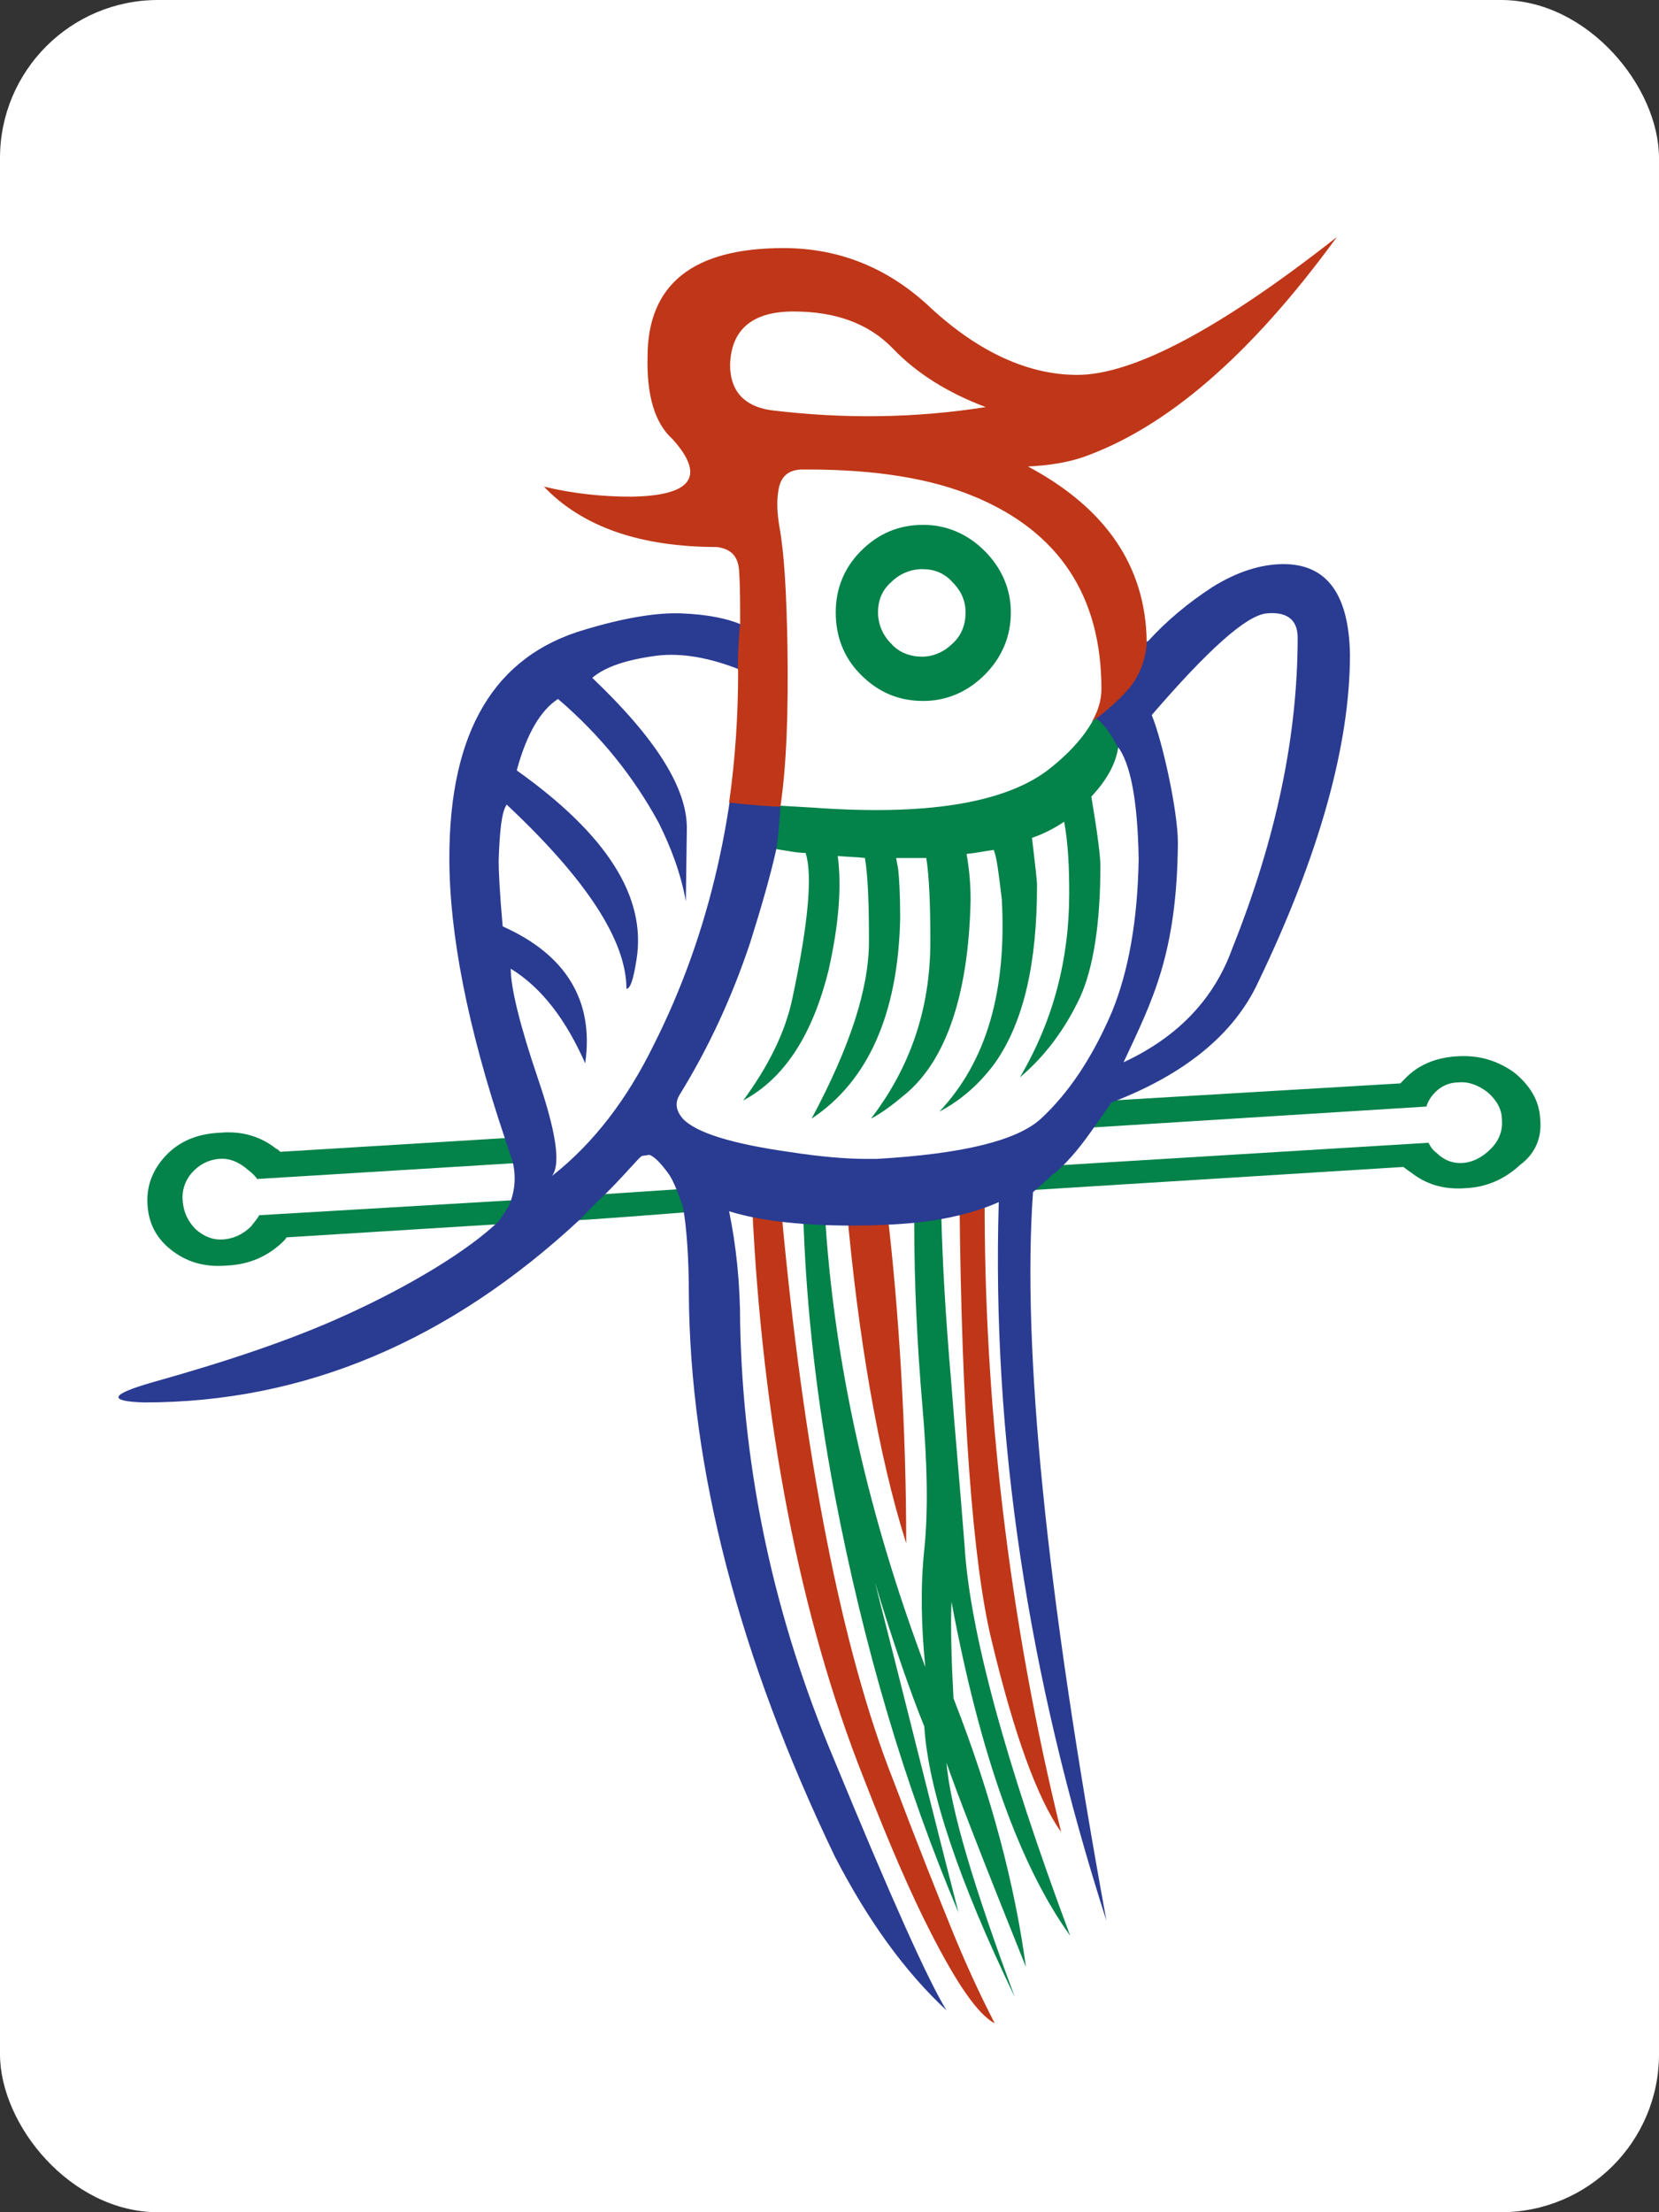 <svg width="42" height="56" viewBox="0 0 42 56" fill="none" xmlns="http://www.w3.org/2000/svg">
<rect x="0" y="0" width="42" height="56" fill="#333333" stroke="none"/>
<rect width="42" height="56" rx="4" fill="white"/>
<path d="M21.795 13.948C21.362 14.382 21.158 14.916 21.158 15.502C21.158 16.114 21.362 16.649 21.795 17.082C22.228 17.515 22.738 17.744 23.375 17.744C23.961 17.744 24.496 17.515 24.929 17.082C25.362 16.649 25.591 16.114 25.591 15.502C25.591 14.916 25.362 14.382 24.929 13.948C24.496 13.515 23.961 13.286 23.375 13.286C22.738 13.286 22.228 13.515 21.795 13.948ZM24.445 15.502C24.445 15.808 24.343 16.088 24.114 16.292C23.91 16.496 23.63 16.623 23.349 16.623C23.044 16.623 22.763 16.521 22.56 16.292C22.356 16.088 22.228 15.808 22.228 15.502C22.228 15.197 22.33 14.942 22.56 14.738C22.763 14.534 23.044 14.407 23.349 14.407C23.655 14.407 23.91 14.509 24.114 14.738C24.343 14.967 24.445 15.222 24.445 15.502Z" fill="#038249"/>
<path d="M17.235 30.1L15.324 30.227C14.84 30.253 14.535 30.584 14.484 30.89C14.509 30.915 17.388 30.686 17.388 30.686C17.388 30.712 17.515 30.482 17.592 30.38C17.566 30.38 17.286 30.151 17.235 30.1Z" fill="#038249"/>
<path d="M12.853 30.966C13.057 30.89 13.184 30.839 13.388 30.762C13.235 30.61 13.057 30.279 13.032 30.38L6.561 30.762C6.51 30.864 6.433 30.941 6.357 31.043C6.153 31.247 5.924 31.349 5.669 31.374C5.389 31.399 5.16 31.297 4.956 31.119C4.752 30.915 4.65 30.686 4.625 30.406C4.599 30.151 4.676 29.896 4.854 29.692C5.032 29.489 5.262 29.361 5.542 29.336C5.796 29.31 6.051 29.412 6.281 29.616C6.382 29.692 6.459 29.769 6.51 29.845L13.133 29.438C13.133 29.438 13.159 29.183 13.184 29.107C13.133 29.03 12.955 28.852 12.93 28.801L7.096 29.157C7.07 29.132 7.019 29.081 6.994 29.081C6.612 28.775 6.128 28.622 5.567 28.674C4.981 28.699 4.523 28.903 4.192 29.259C3.86 29.616 3.707 30.024 3.733 30.482C3.758 30.941 3.937 31.323 4.319 31.629C4.701 31.934 5.16 32.087 5.746 32.036C6.306 32.011 6.765 31.807 7.147 31.45C7.198 31.399 7.249 31.349 7.249 31.323L12.573 30.992C12.649 30.966 12.777 30.966 12.853 30.966Z" fill="#038249"/>
<path d="M24.139 42.991C24.088 42.048 24.063 41.233 24.088 40.545C24.802 44.367 25.795 47.194 27.094 49.003C25.438 44.57 24.547 41.259 24.419 39.119C24.292 37.488 24.165 36.112 24.088 35.068C23.935 33.31 23.859 31.909 23.833 30.839C23.808 30.814 23.808 30.661 23.782 30.635C23.63 30.686 23.197 30.712 23.145 30.712C23.145 30.737 23.12 30.941 23.145 30.941C23.145 32.52 23.222 34.074 23.349 35.552C23.477 37.03 23.502 38.252 23.4 39.221C23.298 40.189 23.324 41.182 23.426 42.201C21.999 38.405 21.158 34.686 20.904 31.043C20.904 31.043 20.929 30.814 20.904 30.788C20.853 30.788 20.471 30.762 20.369 30.737C20.343 30.762 20.318 30.992 20.343 30.992C20.42 33.132 20.674 35.425 21.133 37.845C21.872 41.717 22.916 45.233 24.267 48.417C23.604 45.844 22.916 43.042 22.152 40.061C22.636 41.666 23.069 42.889 23.4 43.704C23.502 45.309 24.267 47.602 25.693 50.557C24.649 47.755 24.063 45.793 23.961 44.621C24.215 45.36 24.878 47.067 25.973 49.793C25.693 47.729 25.107 45.462 24.139 42.991Z" fill="#038249"/>
<path d="M38.992 28.317C38.966 27.858 38.737 27.476 38.329 27.145C37.896 26.839 37.438 26.712 36.928 26.737C36.342 26.763 35.883 26.967 35.552 27.323L35.45 27.425C35.45 27.425 28.139 27.858 28.164 27.858C27.706 27.833 27.196 28.546 27.578 28.546L36.113 28.011C36.138 27.909 36.189 27.833 36.24 27.756C36.418 27.527 36.648 27.4 36.928 27.4C37.183 27.374 37.438 27.476 37.667 27.654C37.896 27.858 38.023 28.087 38.023 28.342C38.049 28.622 37.947 28.877 37.743 29.081C37.539 29.285 37.31 29.412 37.055 29.438C36.775 29.463 36.546 29.361 36.367 29.183C36.266 29.107 36.215 29.03 36.164 28.928L26.559 29.514C26.305 29.642 25.948 29.998 25.719 30.151L35.527 29.54C35.603 29.591 35.654 29.642 35.705 29.667C36.087 29.973 36.546 30.126 37.132 30.075C37.641 30.049 38.1 29.845 38.482 29.489C38.864 29.209 39.042 28.801 38.992 28.317Z" fill="#038249"/>
<path d="M28.317 18.56C28.292 18.509 28.19 18.177 28.164 18.152C28.062 17.999 27.935 17.77 27.91 17.566C27.808 18.203 27.323 18.891 26.483 19.528C25.362 20.343 23.4 20.649 20.598 20.445L19.732 20.394C19.732 20.394 19.451 20.445 19.35 20.802C19.299 21.107 19.426 21.387 19.63 21.489C19.936 21.54 20.19 21.591 20.394 21.591C20.572 22.126 20.471 23.349 20.063 25.26C19.885 26.126 19.451 26.992 18.815 27.858C19.859 27.298 20.572 26.202 20.98 24.546C21.235 23.4 21.311 22.457 21.209 21.668C21.464 21.693 21.693 21.693 21.897 21.719C21.974 22.177 21.999 22.865 21.999 23.833C21.999 25.03 21.515 26.508 20.547 28.317C21.974 27.374 22.738 25.667 22.789 23.247C22.789 22.636 22.763 22.203 22.738 21.999L22.687 21.719H23.451C23.528 22.228 23.553 22.941 23.553 23.833C23.553 25.54 23.044 27.018 22.05 28.317C22.305 28.189 22.61 27.96 22.942 27.68C23.961 26.814 24.521 25.158 24.572 22.789C24.572 22.432 24.547 22.05 24.47 21.617C24.725 21.591 24.954 21.54 25.158 21.515C25.235 21.693 25.285 22.126 25.362 22.763C25.489 25.081 24.98 26.865 23.782 28.139C24.368 27.833 24.827 27.4 25.184 26.916C25.922 25.871 26.254 24.368 26.254 22.406C26.254 22.279 26.203 21.871 26.126 21.209C26.432 21.107 26.712 20.954 26.941 20.802C27.043 21.362 27.069 21.973 27.069 22.61C27.069 24.292 26.661 25.846 25.82 27.272C26.457 26.737 26.967 26.049 27.349 25.234C27.68 24.495 27.858 23.375 27.858 21.922C27.858 21.668 27.782 21.082 27.629 20.165C28.037 19.732 28.266 19.298 28.317 18.865C28.292 18.916 28.343 18.662 28.317 18.56Z" fill="#038249"/>
<path d="M24.088 48.825C23.757 48.01 23.247 46.736 22.61 45.054C21.311 41.768 20.343 36.8 19.783 30.661L19.044 30.559C19.299 35.96 20.241 40.927 21.872 45.029C22.534 46.736 23.095 48.01 23.553 48.901C24.215 50.201 24.75 50.99 25.184 51.22C24.776 50.43 24.419 49.64 24.088 48.825Z" fill="#BF3718"/>
<path d="M22.942 39.068C22.942 36.214 22.763 33.208 22.458 30.635C21.923 30.686 21.439 30.61 21.439 30.61C21.719 33.769 22.228 36.826 22.942 39.068Z" fill="#BF3718"/>
<path d="M24.292 30.431C24.343 35.705 24.623 39.577 25.107 41.539C25.668 43.883 26.253 45.513 26.865 46.379C25.54 41.004 24.903 35.45 24.929 30.253C24.674 30.329 24.496 30.355 24.292 30.431Z" fill="#BF3718"/>
<path d="M32.495 14.28C31.909 14.28 31.298 14.483 30.686 14.866C30.1 15.248 29.54 15.706 29.056 16.241V16.216C28.852 16.521 28.445 16.98 28.317 17.184C28.215 17.337 27.858 17.923 27.731 18.177C28.037 18.356 28.292 18.916 28.292 18.891C28.623 19.324 28.801 20.267 28.827 21.744C28.801 23.298 28.572 24.597 28.139 25.642C27.655 26.763 27.069 27.654 26.355 28.317C25.744 28.877 24.368 29.209 22.203 29.336H21.923C21.439 29.336 20.776 29.285 19.961 29.157C18.534 28.954 17.617 28.674 17.286 28.317C17.108 28.113 17.082 27.909 17.21 27.705C17.948 26.508 18.534 25.234 18.993 23.859C19.273 22.967 19.502 22.177 19.655 21.489C19.732 20.98 19.757 20.394 19.757 20.394C19.808 19.349 19.859 18.942 19.859 17.413C19.859 17.337 19.783 16.725 19.655 16.471C19.451 16.139 18.993 15.91 18.764 15.808C18.407 15.655 17.898 15.553 17.261 15.528C16.649 15.502 15.834 15.63 14.815 15.936C12.522 16.598 11.376 18.509 11.376 21.719C11.376 23.629 11.834 25.998 12.777 28.801L12.981 29.412C13.057 29.744 13.057 30.126 12.879 30.533L12.751 30.737L12.624 30.915C11.86 31.654 10.357 32.571 8.65 33.336C7.35 33.922 5.771 34.456 3.86 34.992C2.79 35.297 2.714 35.475 3.656 35.501C7.707 35.501 11.376 33.947 14.688 30.864C14.688 30.864 15.07 30.457 15.35 30.202C15.63 29.922 15.885 29.642 16.165 29.336C16.191 29.31 16.241 29.259 16.267 29.259L16.445 29.234C16.573 29.285 16.726 29.438 16.929 29.718C17.006 29.82 17.133 30.1 17.21 30.329L17.286 30.533C17.388 31.068 17.439 31.909 17.439 32.724C17.464 37.182 18.713 41.946 21.133 46.991C21.974 48.621 22.916 49.92 23.961 50.888C23.477 50.099 22.534 47.984 21.107 44.52C19.604 40.953 18.815 37.284 18.738 33.514C18.738 32.469 18.636 31.527 18.458 30.661C19.579 31.017 21.158 31.043 22.127 31.017C22.585 30.992 24.012 30.992 25.285 30.431C25.107 36.367 26.024 42.431 28.011 48.621C26.483 40.265 25.871 34.125 26.152 30.177C26.152 30.177 26.483 29.896 26.661 29.718L26.712 29.692C27.094 29.361 27.425 28.928 27.655 28.597L28.139 27.909C29.998 27.196 31.247 26.177 31.858 24.852C33.412 21.617 34.176 18.84 34.176 16.573C34.151 15.044 33.591 14.28 32.495 14.28ZM16.547 26.457C15.885 27.807 15.044 28.928 13.974 29.769C14.204 29.463 14.076 28.648 13.617 27.298C13.159 25.948 12.93 25.005 12.93 24.521C13.719 25.005 14.331 25.82 14.815 26.916C15.044 25.336 14.331 24.164 12.726 23.451C12.649 22.585 12.624 22.05 12.624 21.795C12.649 21.031 12.7 20.547 12.828 20.368C14.84 22.254 15.859 23.808 15.859 25.03C15.961 25.03 16.038 24.776 16.114 24.292C16.369 22.712 15.375 21.133 13.082 19.502C13.337 18.56 13.694 17.974 14.127 17.693C15.197 18.61 16.038 19.655 16.675 20.827C16.98 21.438 17.235 22.101 17.363 22.814L17.388 21.005C17.413 19.961 16.598 18.687 14.993 17.158C15.324 16.878 15.859 16.7 16.624 16.598C17.261 16.521 17.974 16.649 18.738 16.955C18.687 20.47 17.974 23.629 16.547 26.457ZM31.196 24.011C30.737 25.285 29.82 26.253 28.445 26.89C29.183 25.311 29.795 24.139 29.82 21.336C29.82 20.547 29.438 18.789 29.158 18.101C30.584 16.445 31.552 15.579 32.062 15.528C32.572 15.477 32.852 15.681 32.852 16.139C32.852 18.61 32.317 21.209 31.196 24.011Z" fill="#2A3B92"/>
<path d="M18.713 14.458C18.738 14.84 18.738 15.299 18.738 15.834C18.713 15.834 18.662 16.98 18.687 16.98C18.687 18.127 18.611 19.247 18.458 20.317C18.891 20.368 19.528 20.419 19.757 20.419C19.91 19.4 19.961 18.05 19.936 16.369C19.91 15.018 19.859 14.025 19.732 13.337C19.681 13.031 19.655 12.7 19.706 12.42C19.757 12.063 19.961 11.885 20.318 11.885H20.445C22.177 11.885 23.579 12.114 24.674 12.573C26.814 13.464 27.884 15.095 27.884 17.439C27.884 17.719 27.808 17.974 27.655 18.254C27.833 18.152 28.368 17.693 28.572 17.439C28.903 17.056 29.03 16.547 29.03 16.241C29.005 14.331 27.986 12.853 26.024 11.809C26.559 11.783 27.018 11.707 27.4 11.579C29.515 10.84 31.654 9.006 33.845 6C30.865 8.344 28.674 9.49 27.273 9.49C26.05 9.49 24.801 8.93 23.579 7.809C22.509 6.79 21.26 6.28 19.834 6.28C17.541 6.28 16.394 7.197 16.394 9.032C16.369 10 16.573 10.713 17.031 11.121C17.872 12.063 17.515 12.547 15.987 12.573C15.248 12.573 14.509 12.496 13.77 12.318C14.739 13.337 16.216 13.847 18.152 13.847C18.509 13.898 18.687 14.076 18.713 14.458ZM20.088 7.885C21.158 7.885 21.999 8.191 22.61 8.828C23.222 9.465 24.012 9.949 24.954 10.305C23.171 10.586 21.362 10.611 19.503 10.382C18.84 10.28 18.483 9.898 18.483 9.235C18.509 8.344 19.044 7.885 20.088 7.885Z" fill="#BF3718"/>
</svg>
